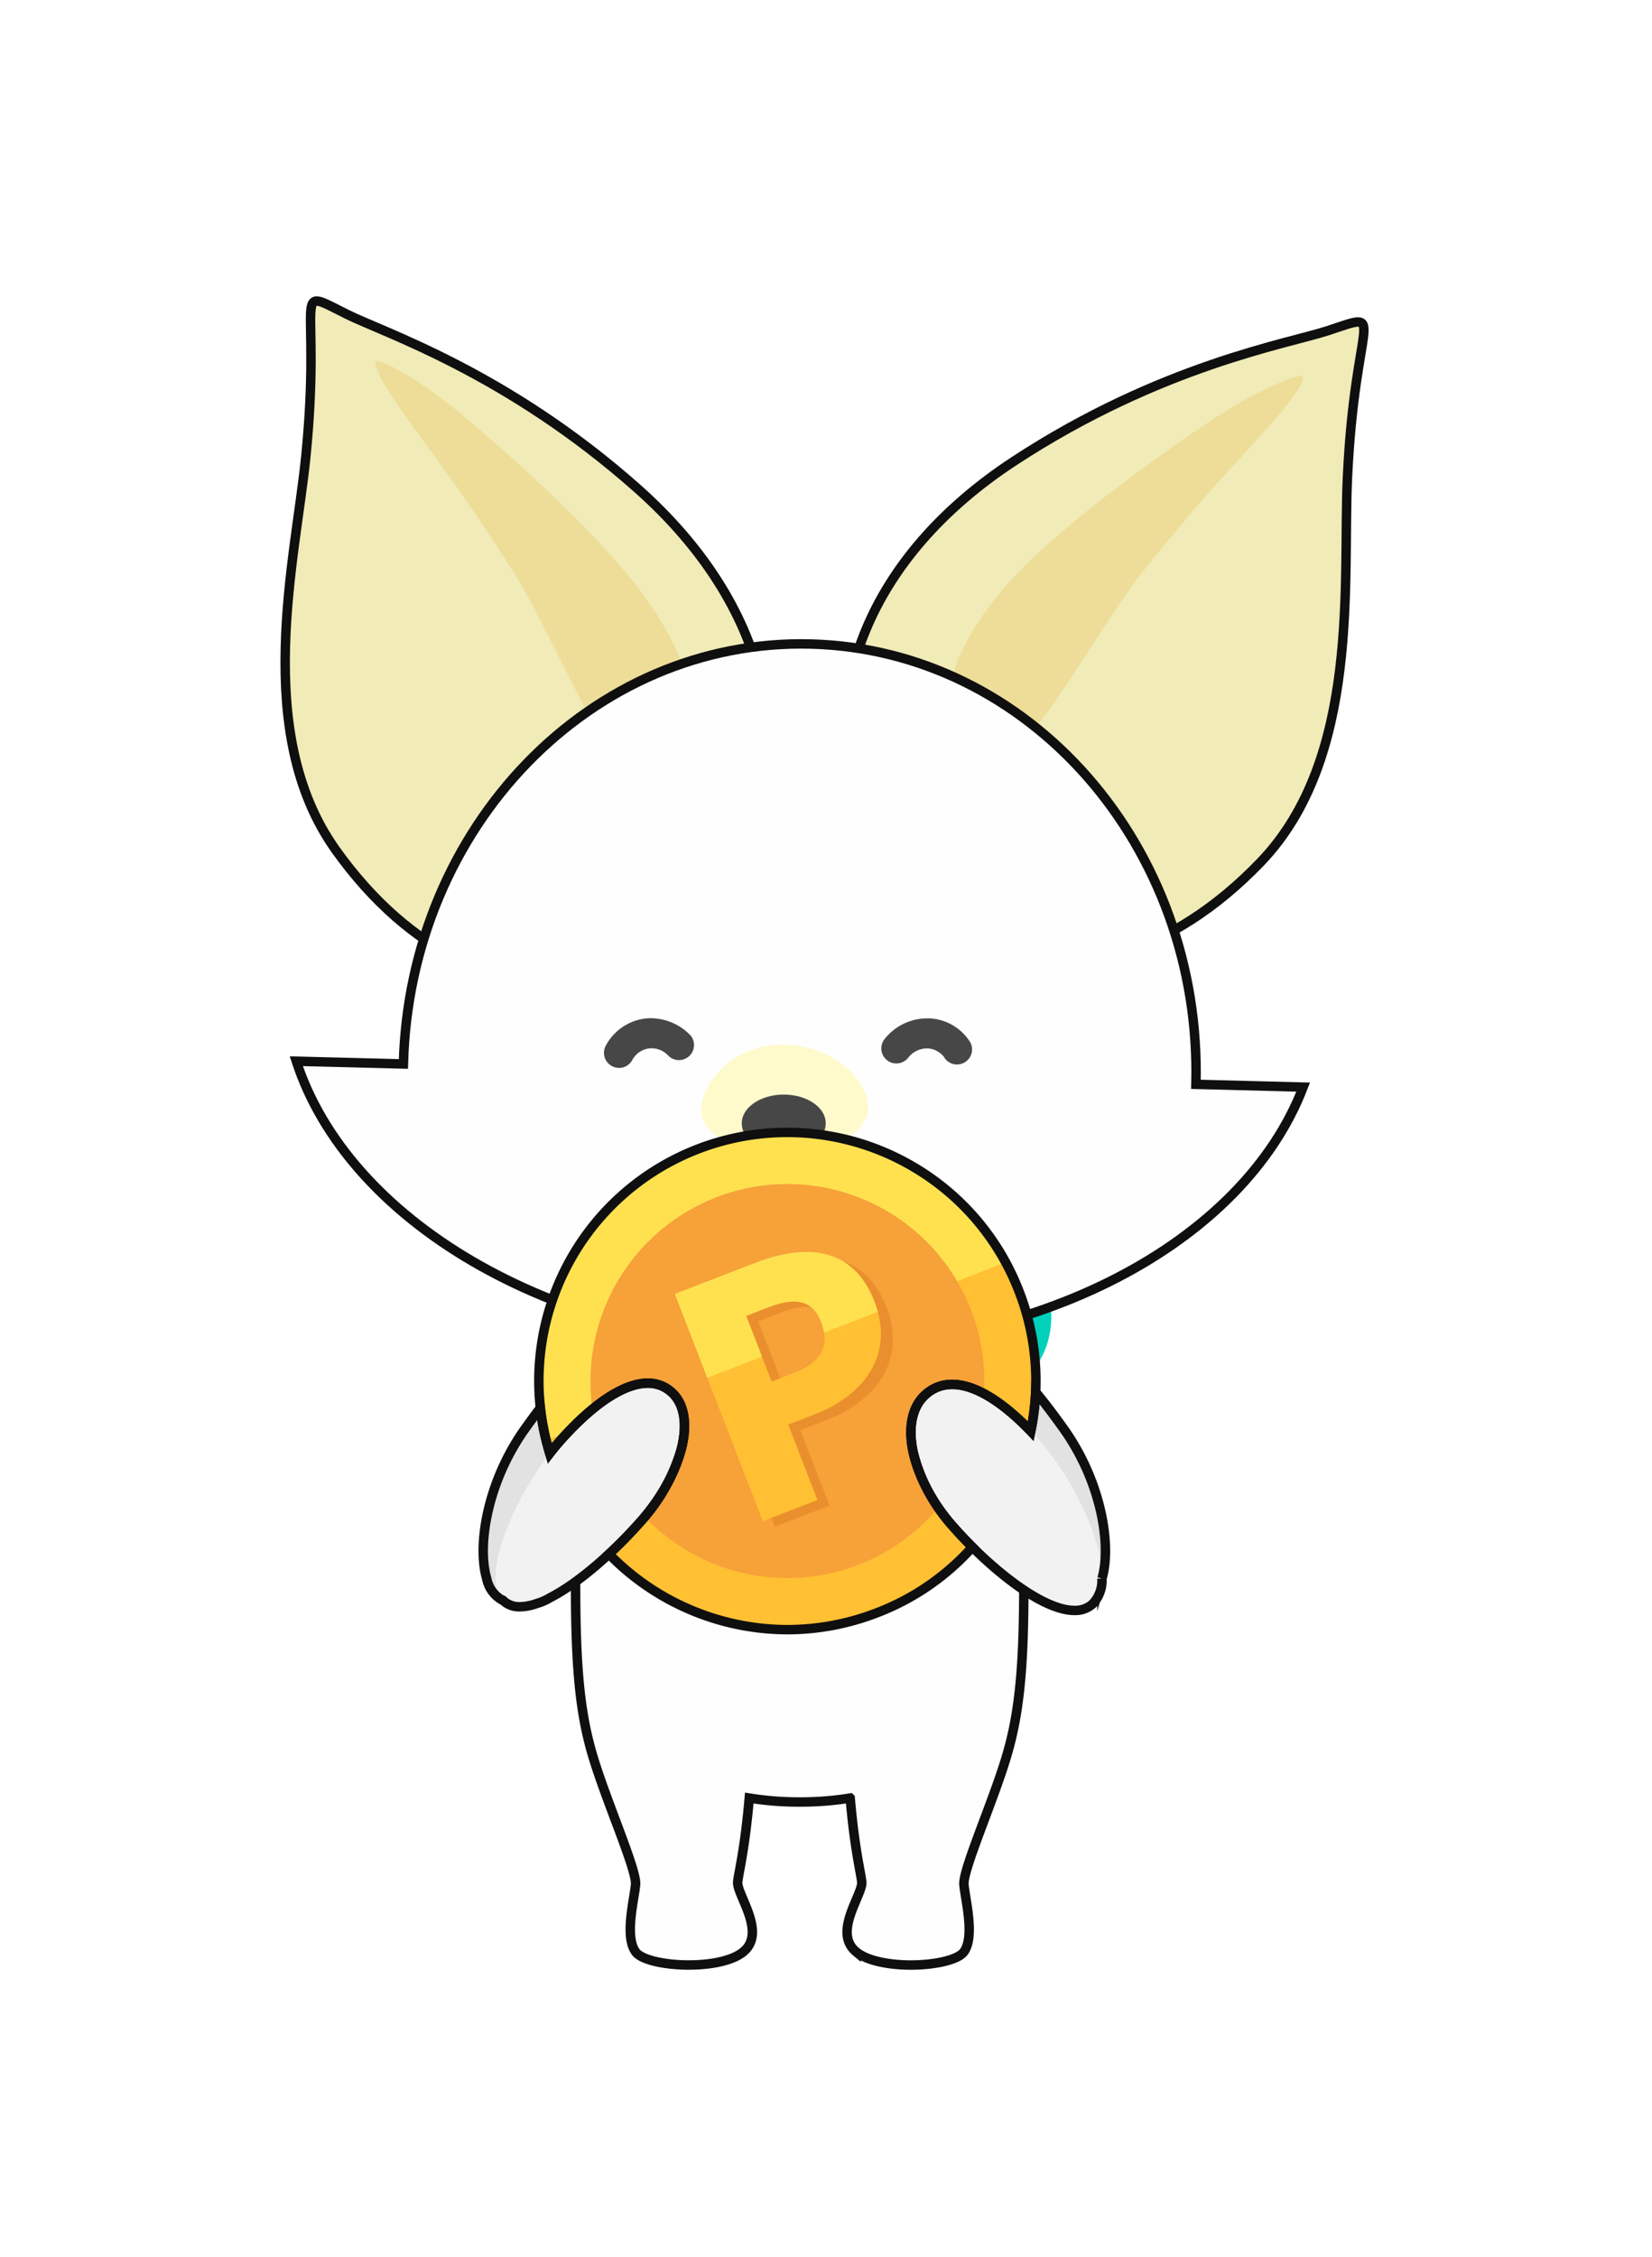 <svg xmlns="http://www.w3.org/2000/svg" width="175" height="239" viewBox="0 0 175 239">
    <defs>
        <filter id="합치기_105" width="142.9" height="204.076" x="15.447" y="20.988" filterUnits="userSpaceOnUse">
            <feOffset dy="3"/>
            <feGaussianBlur result="blur" stdDeviation="3"/>
            <feFlood flood-opacity=".161"/>
            <feComposite in2="blur" operator="in"/>
            <feComposite in="SourceGraphic"/>
        </filter>
        <style>
            .cls-16{fill:none}.cls-3{fill:#f0ebb7}.cls-16,.cls-3{stroke:#0f0f0f}.cls-4{fill:#eddd98}.cls-5{fill:#e2e2e2}.cls-16{stroke-miterlimit:10}.cls-10{fill:#474747}.cls-11{fill:#ffe150}.cls-12{fill:#ffc033}.cls-15{fill:#f2f2f2}
        </style>
    </defs>
    <g id="img_minti_4" transform="translate(-.313)">
        <path id="사각형_8443" fill="none" d="M0 0H175V239H0z" transform="translate(.313)"/>
        <g filter="url(#합치기_105)" transform="translate(.31)">
            <path id="합치기_105-2" fill="#f0ebb7" stroke="#fff" stroke-width="10px" d="M60.487 174.793c-2.52-2.076.739-6.082.591-7.414-.112-1.043-.767-3.512-1.222-8.87a34.413 34.413 0 0 1-10.694 0c-.455 5.358-1.11 7.827-1.222 8.87-.152 1.332 3.111 5.338.591 7.414s-10.231 1.63-11.413 0-.148-5.491 0-7.115-3.406-9.488-4.744-14.385c-1.124-4.135-1.617-8.8-1.6-17.686a20.859 20.859 0 0 1-2.749 1.717 5.245 5.245 0 0 1-1.35.584 4.645 4.645 0 0 1-2.412.291 2.271 2.271 0 0 1-1.073-.524c-.024-.021-.048-.044-.072-.068-3.251-1.275-2.983-10.783 2.32-18.21q.327-.458.64-.888l.249-.339c.009-.011.018-.023.026-.036s.021-.028.032-.044c.227-.3.449-.6.666-.884q-.1-.948-.135-1.9c0-.075 0-.149-.007-.225a26.255 26.255 0 0 1 .97-7.815 5.28 5.28 0 0 1 .308-1.548c-13.508-5.36-23.5-14.5-26.989-25.221l11.349.291a49.153 49.153 0 0 1 2.158-13.246A38.389 38.389 0 0 1 5.341 58.1C-3.552 45.617 1.1 27.351 2.187 16.5 3.932-.879.366-1.686 6.535 1.4c3.9 1.948 16.96 6.166 30.837 18.5a42.073 42.073 0 0 1 11.939 16.772 39.308 39.308 0 0 1 11.465.109c2.475-7.342 7.941-14.265 16.451-19.836C92.754 6.77 106.292 4.5 110.433 3.147c6.553-2.149 2.907-1.869 2.1 15.578-.507 10.89 1.418 29.643-9.2 40.686a39.414 39.414 0 0 1-9.176 7.211 48.871 48.871 0 0 1 2.331 16.314l11.353.295C103.949 93.38 94.1 101.745 81.067 106.51a5.1 5.1 0 0 1 .094.974 9.066 9.066 0 0 1-1.674 5.4 26 26 0 0 1 .016 2.647c.9 1.063 1.868 2.346 2.951 3.863 3.989 5.581 5.128 12.337 4.069 15.892a5.321 5.321 0 0 1-.19 1.32l-.005.019-.022.073c-.007.023-.006.021-.01.029s-.013.041-.02.061l-.013.039-.018.049-.017.043-.016.041-.02.05-.014.031-.024.056-.009.017a2.844 2.844 0 0 1-.2.361l-.042.063a.049.049 0 0 1-.008.011c-.013.021-.027.039-.041.058l-.011.014-.041.053-.013.016-.041.05a.131.131 0 0 1-.015.018l-.041.047a.183.183 0 0 0-.018.02l-.041.042-.023.023-.038.038-.063.058a2.757 2.757 0 0 1-1.9.662 10.738 10.738 0 0 1-5.36-2.158c-.018 8.319-.515 12.808-1.6 16.8-1.334 4.9-4.888 12.752-4.74 14.385s1.178 5.482 0 7.115c-.627.862-3.083 1.395-5.631 1.395-2.273.003-4.605-.417-5.791-1.392z" transform="translate(30.21 31.88)"/>
        </g>
        <path id="패스_8227" d="M86.74 215.424c6.357-12.715 3.165-28.015-10.71-40.349s-26.936-16.551-30.836-18.5c-6.168-3.084-2.6-2.274-4.349 15.106-1.09 10.847-5.737 29.115 3.156 41.594 8.06 11.311 17.928 14.831 26.1 14.486 6.351-.268 13.552-6.166 16.636-12.334" class="cls-3" transform="translate(-8.138 -123.302)"/>
        <path id="패스_8228" d="M71.751 182.255c5.776 7.175 7.043 13.12 6.227 14.752s-3.484 5.041-6.45 4.743-8.028-13.622-12.452-20.561c-7.288-11.442-9.762-13.647-13.195-19.1-.464-.735-1.391-2.4-1.187-2.891.186-.445 4.411 1.836 8.192 4.891s13.657 11.695 18.865 18.162" class="cls-4" transform="translate(-4.572 -120.945)"/>
        <path id="패스_8229" d="M77.322 209.644c-4.431-13.507.963-28.178 16.494-38.35s29.065-12.438 33.209-13.8c6.55-2.147 2.905-1.868 2.094 15.581-.507 10.892 1.42 29.641-9.2 40.685-9.628 10.012-19.9 12.054-27.942 10.517-6.244-1.194-12.506-8.083-14.656-14.634" class="cls-3" transform="translate(13.931 -122.475)"/>
        <path id="패스_8230" d="M90.81 180.192c-6.522 6.5-8.425 12.277-7.792 13.987s2.915 5.39 5.9 5.417 9.465-12.669 14.611-19.087c8.49-10.581 11.187-12.506 15.192-17.55.542-.681 1.645-2.233 1.493-2.744-.137-.462-4.584 1.344-8.673 3.973s-14.849 10.139-20.728 16" class="cls-4" transform="translate(18.132 -120.354)"/>
        <path id="패스_8231" d="M66.061 239.428c-3.4 7.935-6.356 14.074-12.116 11.818-3.251-1.275-2.987-10.782 2.319-18.209 4.853-6.794 7.5-8.907 10.79-7.5s2.4 5.953-.993 13.888" class="cls-5" transform="translate(-.322 -81.769)"/>
        <path id="패스_8232" d="M85.386 239.428c3.4 7.935 6.354 14.074 12.116 11.818 3.251-1.275 2.987-10.782-2.319-18.209-4.853-6.794-7.5-8.907-10.79-7.5s-2.407 5.953.993 13.888" class="cls-5" transform="translate(17.793 -81.769)"/>
        <path id="합치기_89" fill="#fefefe" stroke="#0f0f0f" stroke-miterlimit="10" d="M29.72 70.426c-2.518-2.076.739-6.081.593-7.413-.114-1.042-.766-3.51-1.224-8.87a32.554 32.554 0 0 1-5.346.418 32.554 32.554 0 0 1-5.346-.418c-.458 5.36-1.11 7.828-1.224 8.87-.15 1.332 3.111 5.337.593 7.413s-10.231 1.632-11.413 0-.15-5.488 0-7.116S2.941 53.821 1.6 48.929-.174 38.4.059 25.908C.059 10.965 10.661 0 23.742 0s23.68 10.965 23.68 25.908c.237 12.5-.21 18.125-1.542 23.021s-4.89 12.748-4.743 14.381 1.178 5.483 0 7.116c-.626.863-3.082 1.395-5.629 1.4-2.267-.005-4.602-.426-5.788-1.4z" transform="translate(61.287 136.241)"/>
        <path id="패스_8236" fill="#02d1ba" d="M56.138 226.913c0 8.82 12.273 12.621 26.993 12.621s26.308-3.358 26.308-12.621c0-6.367-11.932-11.529-26.651-11.529s-26.651 5.162-26.651 11.529" transform="translate(2.24 -87.554)"/>
        <path id="패스_8237" fill="#fefefe" stroke="#0f0f0f" d="M134.7 224.59c.647-25.153-17.624-46.026-40.806-46.622s-42.5 19.313-43.149 44.466l-11.345-.289c5.451 16.753 26.781 29.628 52.586 30.291s47.771-11.1 54.073-27.553z" transform="translate(-7.699 -109.777)"/>
        <path id="패스_8238" fill="#fffacc" d="M66.407 210.647c-.674 2.842 2.115 5.226 9.1 5.226 5.744 0 9.051-2.54 8.412-5.392-.682-3.058-4.381-5.9-9.053-5.9-4.235 0-7.682 2.789-8.461 6.071" transform="translate(8.28 -93.971)"/>
        <path id="패스_8239" d="M72.51 221.6h.061c.881-.024 1.567-.532 1.533-1.138 0-.053-.233-5.339-.091-8.9.024-.61-.443-1.162-1.312-1.262s-1.772.3-1.831.905a62.417 62.417 0 0 0 .049 9.339c.03.591.74 1.055 1.591 1.055" class="cls-10" transform="translate(10.89 -90.581)"/>
        <path id="패스_8240" d="M77.161 221.643a16.831 16.831 0 0 0 9.351-4.109 12.893 12.893 0 0 0 2.219 2.509 1.593 1.593 0 0 0 2.037-2.451 8.92 8.92 0 0 1-2.333-3.215 1.594 1.594 0 0 0-2.692-.5c-.048.051-4.947 5.5-11.11 4.475-6.02-1-7.344-3.866-7.4-3.988a1.6 1.6 0 0 0-2.075-.846 1.582 1.582 0 0 0-.885 2.034c.185.47 2.018 4.641 9.833 5.945a12.865 12.865 0 0 0 3.054.142" class="cls-10" transform="translate(7.008 -88.768)"/>
        <path id="패스_8241" d="M69.008 210.935c0 1.68 1.992 3.688 4.448 3.688s4.447-2.008 4.447-3.688-1.991-3.038-4.447-3.038-4.448 1.359-4.448 3.038" class="cls-10" transform="translate(9.882 -91.999)"/>
        <path id="패스_8242" d="M56.288 243.012a26.318 26.318 0 0 1 48.7-18.813z" class="cls-11" transform="translate(1.876 -90.505)"/>
        <path id="패스_8243" d="M104.685 219.043a26.768 26.768 0 0 1 1.418 3.068 26.315 26.315 0 0 1-49.08 19A26.665 26.665 0 0 1 56 237.887z" class="cls-12" transform="translate(2.161 -85.381)"/>
        <path id="패스_8244" fill="#f7a139" d="M60.36 242.234a20.861 20.861 0 1 1 26.987 11.923 20.862 20.862 0 0 1-26.987-11.923" transform="translate(3.909 -88.473)"/>
        <path id="패스_8245" fill="#ea8f2d" d="M65.363 223.168L73.8 219.9c5.3-2.053 10.4-1.868 12.7 4.083 2.215 5.723-1.238 9.961-6.316 11.926L77.374 237l3.092 7.986-5.788 2.241zm12.768 8.294c2.813-1.089 3.658-2.94 2.744-5.3-.939-2.426-2.816-2.665-5.6-1.589l-2.36.913 2.69 6.952z" transform="translate(7.718 -85.574)"/>
        <path id="패스_8246" d="M64.561 222.8L73 219.535c5.306-2.053 10.4-1.866 12.7 4.083 2.217 5.723-1.237 9.961-6.316 11.926l-2.813 1.09 3.093 7.986-5.79 2.242zm12.768 8.3c2.813-1.09 3.659-2.94 2.744-5.3-.939-2.426-2.816-2.665-5.6-1.589l-2.36.915 2.692 6.95z" class="cls-12" transform="translate(7.242 -85.791)"/>
        <path id="패스_8247" d="M72.116 225.123l2.359-.915c2.783-1.076 4.659-.837 5.6 1.589a5.087 5.087 0 0 1 .287 1.095l5.694-2.2a10.479 10.479 0 0 0-.354-1.069c-2.3-5.949-7.393-6.136-12.7-4.083l-8.44 3.26L68 231.678l5.79-2.241z" class="cls-11" transform="translate(7.242 -85.791)"/>
        <path id="패스_8248" d="M71.276 228.019c-2.746-2.432-7.234 0-11.818 5.18s-8.668 14.53-5.922 16.964 9.825-3.2 14.411-8.369 6.075-11.343 3.329-13.775" class="cls-15" transform="translate(.168 -80.614)"/>
        <path id="패스_8249" d="M81.81 228.218c2.934-2.6 7.513-.242 12.1 4.933s8.5 14.675 5.569 17.276-10.095-2.955-14.68-8.13-5.922-11.478-2.985-14.079" class="cls-15" transform="translate(16.558 -80.566)"/>
        <path id="패스_8250" d="M61.437 208.081a1.589 1.589 0 0 1-1.418-2.3 5.481 5.481 0 0 1 4.534-2.952 5.876 5.876 0 0 1 4.485 1.836 1.595 1.595 0 0 1-2.438 2.056 2.431 2.431 0 0 0-1.962-.7 2.342 2.342 0 0 0-1.783 1.224 1.612 1.612 0 0 1-1.417.845" class="cls-10" transform="translate(4.442 -95.012)"/>
        <path id="패스_8251" d="M86.3 207.728a1.592 1.592 0 0 1-1.38-.8 2.36 2.36 0 0 0-1.713-.908 2.552 2.552 0 0 0-2.073.979 1.594 1.594 0 0 1-2.518-1.956 5.788 5.788 0 0 1 4.971-2.19 5.388 5.388 0 0 1 4.11 2.51 1.594 1.594 0 0 1-1.4 2.36" class="cls-10" transform="translate(15.392 -95.011)"/>
        <path id="합치기_90" d="M2.2 23.092c-.025-.021-.05-.045-.074-.068h-.005A3.312 3.312 0 0 1 .37 20.7C-.667 17.207.409 10.456 4.437 4.813c.6-.836 1.123-1.554 1.616-2.191a26.287 26.287 0 0 0 .607 3.431q.172.688.384 1.381c.354-.458.714-.9 1.078-1.306C12.706.952 17.2-1.486 19.939.949s1.257 8.6-3.327 13.771c-2.79 3.146-6.5 6.462-9.6 8.029a5.241 5.241 0 0 1-1.329.574 5.518 5.518 0 0 1-1.8.352 2.459 2.459 0 0 1-1.683-.583z" class="cls-16" transform="translate(51.503 146.457)"/>
        <path id="빼기_63" d="M26.32 52.646a26.465 26.465 0 0 1-18.9-8.007c1.143-1.062 2.281-2.227 3.293-3.372a19.265 19.265 0 0 0 4.414-7.911c.628-2.6.243-4.686-1.086-5.86a3.678 3.678 0 0 0-2.519-.951c-2.492 0-5.794 2.178-9.3 6.131-.365.416-.718.844-1.078 1.308-.158-.528-.279-.966-.384-1.384-.095-.39-.182-.78-.26-1.153l-.016-.075c0-.023-.008-.047-.012-.069l-.016-.093c-.128-.659-.232-1.346-.308-2.04A26.31 26.31 0 0 1 39.681 3.653a26.225 26.225 0 0 1 9.76 10.1 26.7 26.7 0 0 1 1.417 3.067A26.164 26.164 0 0 1 52.1 31.634c-3.11-3.242-5.99-4.956-8.333-4.956a4.112 4.112 0 0 0-2.8 1.066c-1.421 1.26-1.893 3.416-1.33 6.075a18.242 18.242 0 0 0 4.314 8c.617.7 1.279 1.4 1.966 2.083a26.023 26.023 0 0 1-10.1 6.955 26.358 26.358 0 0 1-9.497 1.789z" class="cls-16" transform="translate(57.404 119.908)"/>
        <path id="합치기_93" d="M4.545 15.144C-.043 9.969-1.379 3.666 1.558 1.065 4.289-1.354 8.439.517 12.695 4.953a26.445 26.445 0 0 0 .518-4.14c.863 1.024 1.829 2.293 2.956 3.866 4.028 5.644 5.1 12.392 4.068 15.88a3.617 3.617 0 0 1-1.012 2.709 2.764 2.764 0 0 1-1.9.663c-3.473.003-9.001-4.52-12.78-8.787z" class="cls-16" transform="translate(96.809 146.588)"/>
    </g>
</svg>
